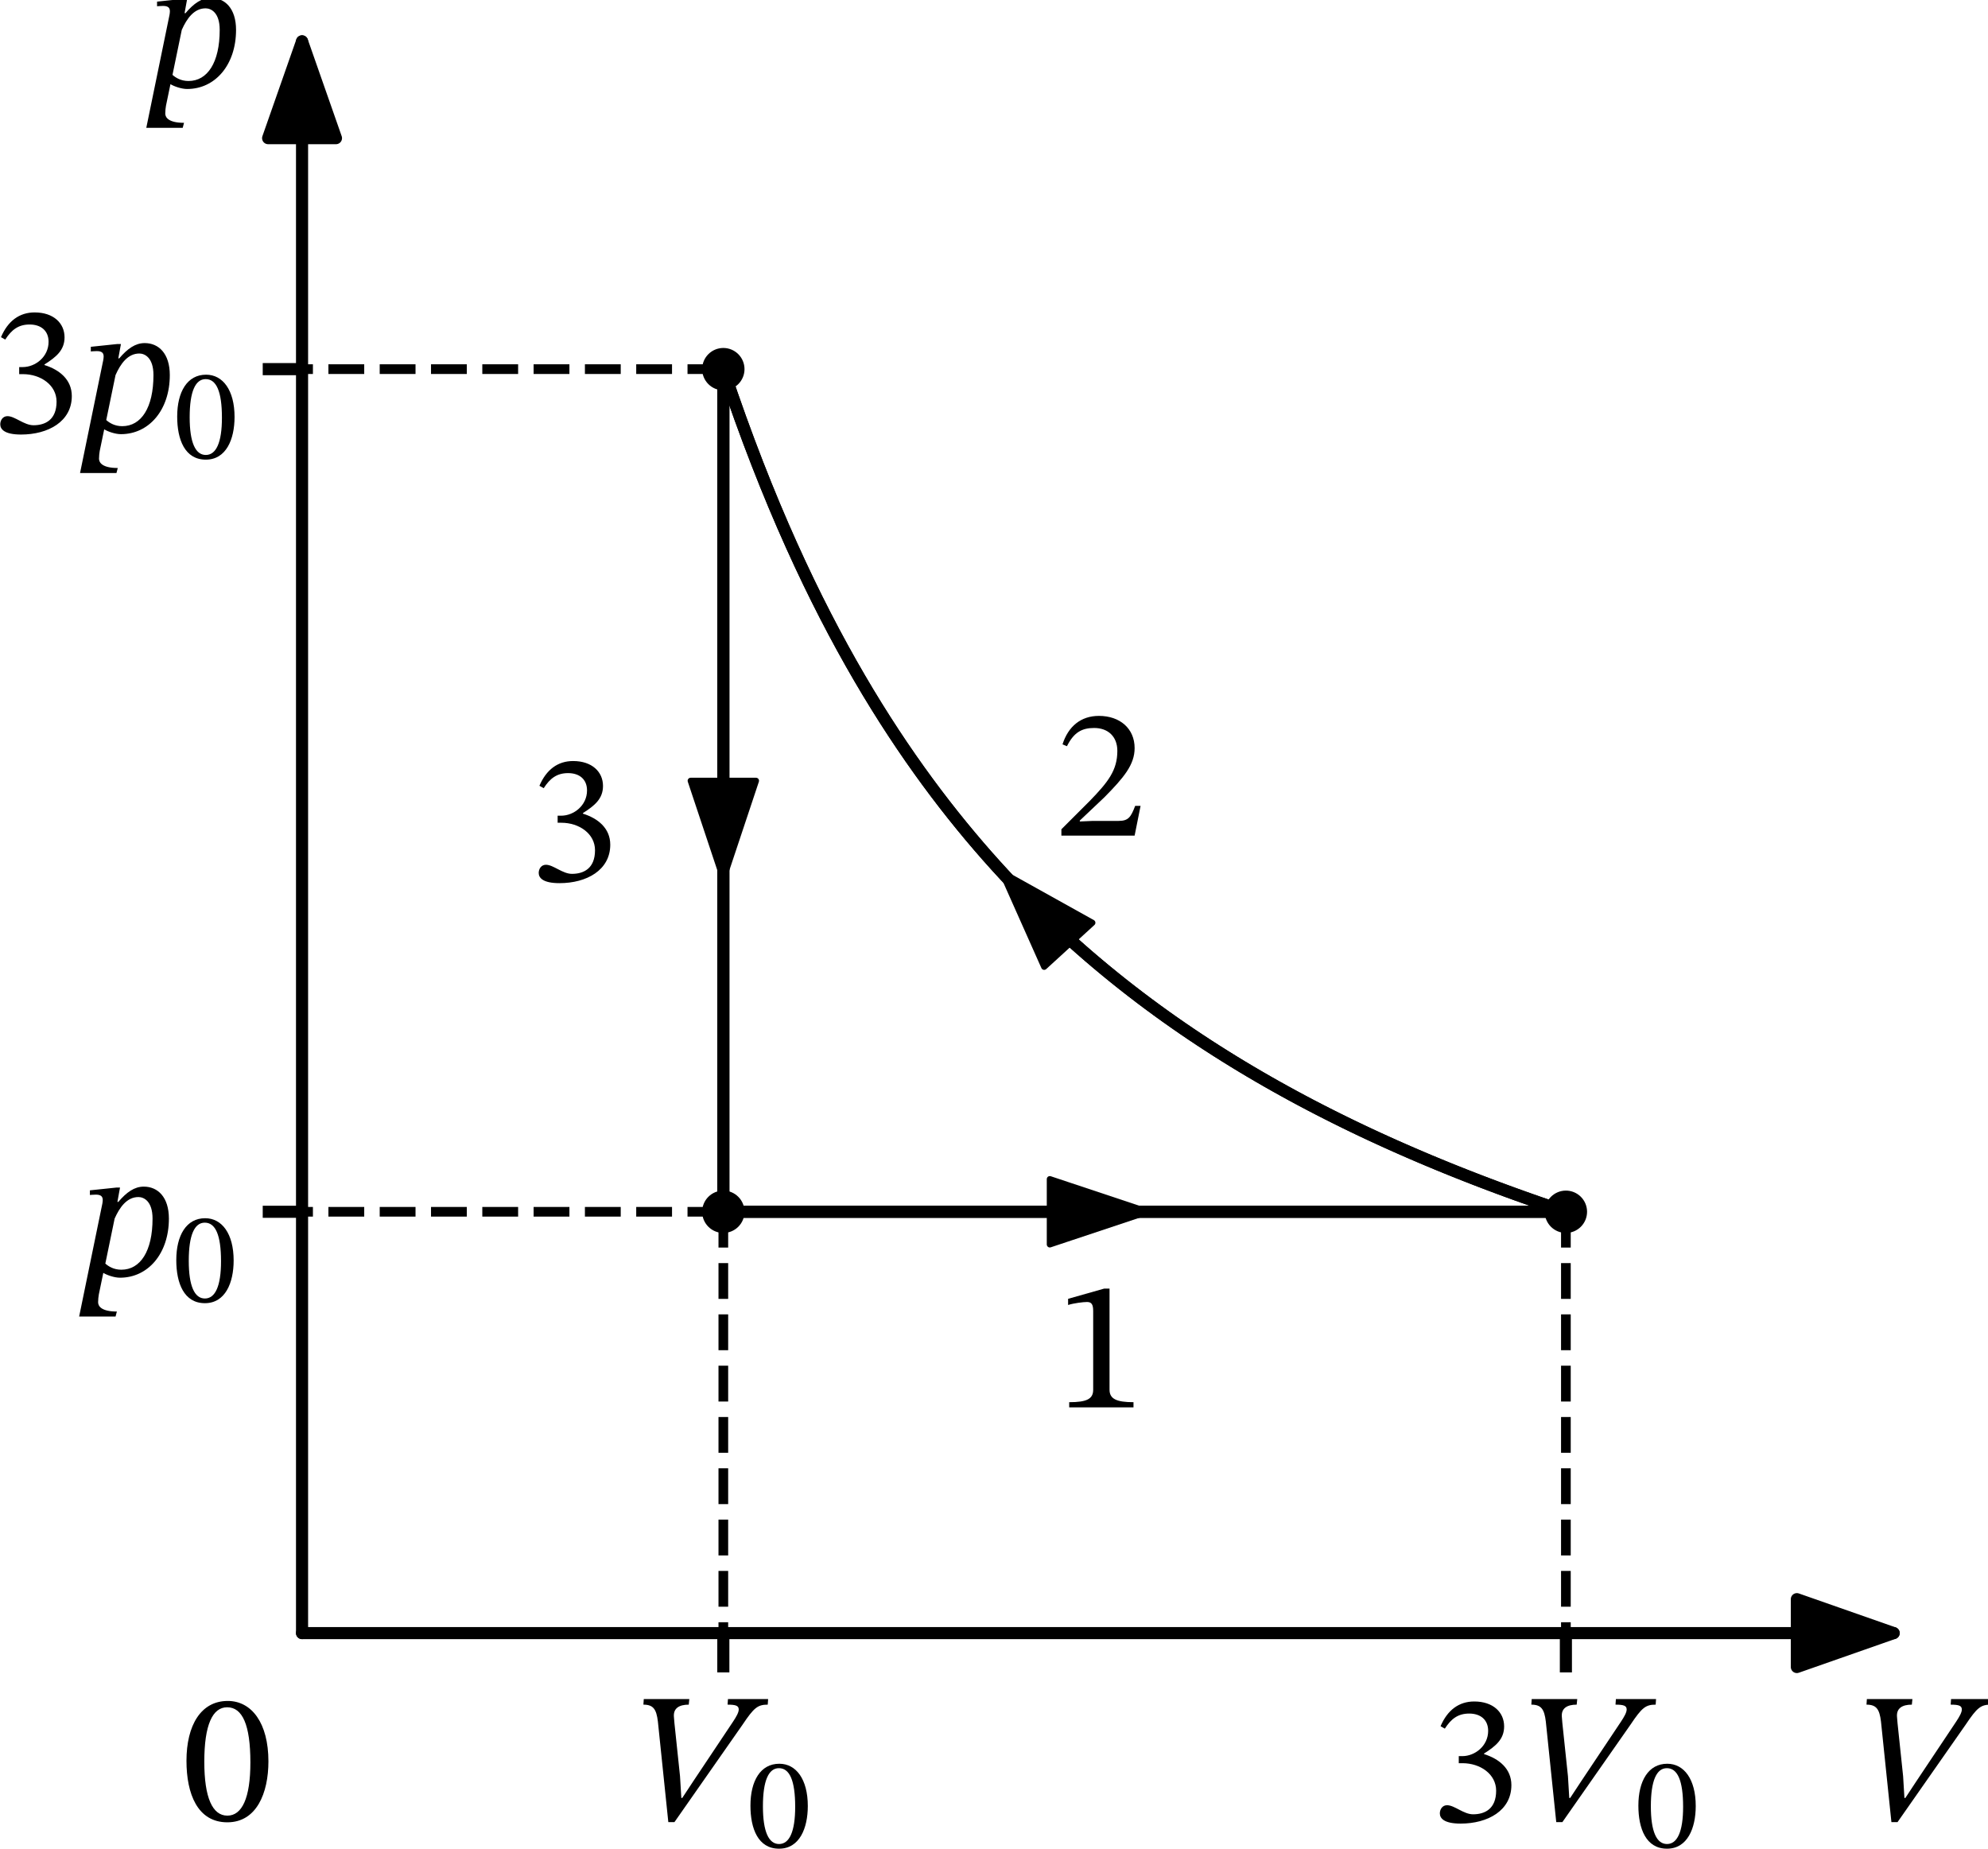 <?xml version="1.0" encoding="UTF-8" standalone="no"?>
<svg
   width="328.612pt"
   height="305.553pt"
   viewBox="0 0 328.612 305.553"
   version="1.1"
   id="svg41"
   sodipodi:docname="600t.svg"
   xmlns:inkscape="http://www.inkscape.org/namespaces/inkscape"
   xmlns:sodipodi="http://sodipodi.sourceforge.net/DTD/sodipodi-0.dtd"
   xmlns:xlink="http://www.w3.org/1999/xlink"
   xmlns="http://www.w3.org/2000/svg"
   xmlns:svg="http://www.w3.org/2000/svg"
   xmlns:rdf="http://www.w3.org/1999/02/22-rdf-syntax-ns#"
   xmlns:cc="http://creativecommons.org/ns#"
   xmlns:dc="http://purl.org/dc/elements/1.1/">
  <sodipodi:namedview
     id="namedview41"
     pagecolor="#ffffff"
     bordercolor="#000000"
     borderopacity="0.25"
     inkscape:showpageshadow="2"
     inkscape:pageopacity="0.0"
     inkscape:pagecheckerboard="0"
     inkscape:deskcolor="#d1d1d1"
     inkscape:document-units="pt" />
  <defs
     id="defs1">
    <style
       type="text/css"
       id="style1">*{stroke-linejoin: round; stroke-linecap: butt}</style>
  </defs>
  <g
     id="figure_1"
     transform="translate(-8.972,-13.978)">
    <g
       id="axes_1">
      <g
         id="matplotlib.axis_1">
        <g
           id="xtick_1">
          <g
             id="line2d_1">
            <defs
               id="defs2">
              <path
                 id="m1df1720abf"
                 d="M 0,0 V 6.5"
                 style="stroke:#000000;stroke-width:2" />
            </defs>
            <g
               id="g2">
              <use
                 xlink:href="#m1df1720abf"
                 x="128.537"
                 y="283.901"
                 style="stroke:#000000;stroke-width:2"
                 id="use2" />
            </g>
          </g>
          <g
             id="text_1">
            <!-- $V_0$ -->
            <g
               transform="matrix(0.3,0,0,-0.3,113.237,315.079)"
               id="g4">
              <defs
                 id="defs3">
                <path
                   id="STIXTwoText-Italic-56"
                   d="m 1504,-32 2349,3360 c 390,582 518,685 864,685 l 13,192 H 3347 l -13,-192 c 288,0 384,-39 384,-167 0,-102 -83,-249 -198,-422 L 2144,1363 1773,800 h -32 l -45,749 -192,1824 c 0,45 -19,185 -19,230 -19,288 185,410 512,410 l 19,192 H 448 l -13,-192 c 339,0 448,-154 499,-583 L 1293,-32 Z"
                   transform="scale(0.016)" />
                <path
                   id="STIXTwoText-Regular-30"
                   d="m 1581,-70 c 1005,0 1414,1004 1414,2099 0,1318 -576,2080 -1401,2080 C 666,4109 173,3264 173,2048 173,915 550,-70 1581,-70 Z m 0,230 c -512,0 -794,614 -794,1856 0,1267 282,1875 787,1875 525,0 800,-601 800,-1901 C 2374,762 2086,160 1581,160 Z"
                   transform="scale(0.016)" />
              </defs>
              <use
                 xlink:href="#STIXTwoText-Italic-56"
                 transform="translate(0,0.297)"
                 id="use3" />
              <use
                 xlink:href="#STIXTwoText-Regular-30"
                 transform="matrix(0.7,0,0,0.7,64,-14.075)"
                 id="use4" />
            </g>
          </g>
        </g>
        <g
           id="xtick_2">
          <g
             id="line2d_2">
            <g
               id="g5">
              <use
                 xlink:href="#m1df1720abf"
                 x="267.81"
                 y="283.901"
                 style="stroke:#000000;stroke-width:2"
                 id="use5" />
            </g>
          </g>
          <g
             id="text_2">
            <!-- $3V_0$ -->
            <g
               transform="matrix(0.3,0,0,-0.3,245.16,315.079)"
               id="g8">
              <defs
                 id="defs5">
                <path
                   id="STIXTwoText-Regular-33"
                   d="m 1094,-83 c 935,0 1748,448 1748,1325 0,569 -429,908 -941,1068 v 20 c 403,256 691,492 691,934 0,486 -378,858 -1030,858 -525,0 -922,-295 -1159,-852 l 147,-83 c 218,339 455,519 839,519 397,0 653,-218 653,-596 0,-518 -455,-870 -890,-870 h -122 v -243 h 128 c 615,0 1159,-378 1159,-947 C 2317,422 1926,237 1523,237 1197,237 883,550 627,550 461,550 378,403 378,269 378,102 518,-83 1094,-83 Z"
                   transform="scale(0.016)" />
              </defs>
              <use
                 xlink:href="#STIXTwoText-Regular-33"
                 transform="translate(0,0.297)"
                 id="use6" />
              <use
                 xlink:href="#STIXTwoText-Italic-56"
                 transform="translate(49.5,0.297)"
                 id="use7" />
              <use
                 xlink:href="#STIXTwoText-Regular-30"
                 transform="matrix(0.7,0,0,0.7,113.5,-14.075)"
                 id="use8" />
            </g>
          </g>
        </g>
        <g
           id="xtick_3">
          <g
             id="line2d_3" />
          <g
             id="text_3">
            <!-- $V$ -->
            <g
               transform="matrix(0.3,0,0,-0.3,315.412,315.079)"
               id="g9">
              <use
                 xlink:href="#STIXTwoText-Italic-56"
                 transform="translate(0,0.297)"
                 id="use9" />
            </g>
          </g>
        </g>
        <g
           id="xtick_4">
          <g
             id="line2d_4" />
          <g
             id="text_4">
            <!-- $0$ -->
            <g
               transform="matrix(0.3,0,0,-0.3,38.965,315.079)"
               id="g10">
              <use
                 xlink:href="#STIXTwoText-Regular-30"
                 transform="translate(0,0.797)"
                 id="use10" />
            </g>
          </g>
        </g>
      </g>
      <g
         id="matplotlib.axis_2">
        <g
           id="ytick_1">
          <g
             id="line2d_5">
            <defs
               id="defs10">
              <path
                 id="m354f2270ae"
                 d="M 0,0 H -6.5"
                 style="stroke:#000000;stroke-width:2" />
            </defs>
            <g
               id="g11">
              <use
                 xlink:href="#m354f2270ae"
                 x="58.9"
                 y="214.264"
                 style="stroke:#000000;stroke-width:2"
                 id="use11" />
            </g>
          </g>
          <g
             id="text_5">
            <!-- $p_0$ -->
            <g
               transform="matrix(0.3,0,0,-0.3,21.9,224.853)"
               id="g13">
              <defs
                 id="defs11">
                <path
                   id="STIXTwoText-Italic-70"
                   d="m 1440,-70 c 966,0 1683,832 1683,2035 0,742 -384,1101 -864,1101 -320,0 -589,-186 -883,-532 v 7 h -26 l 90,493 h -122 l -915,-96 v -160 c 0,0 109,12 205,12 166,0 237,-57 237,-185 0,-45 -7,-83 -13,-122 L 32,-1408 h 1254 l 45,173 c -512,0 -646,173 -646,320 0,89 13,205 25,269 L 864,96 C 992,19 1242,-70 1440,-70 Z m -506,486 320,1549 c 173,390 423,742 820,742 179,0 486,-134 486,-742 C 2560,838 2138,205 1485,205 1222,205 1043,320 934,416 Z"
                   transform="scale(0.016)" />
              </defs>
              <use
                 xlink:href="#STIXTwoText-Italic-70"
                 transform="translate(0,0.094)"
                 id="use12" />
              <use
                 xlink:href="#STIXTwoText-Regular-30"
                 transform="matrix(0.7,0,0,0.7,52.1,-14.278)"
                 id="use13" />
            </g>
          </g>
        </g>
        <g
           id="ytick_2">
          <g
             id="line2d_6">
            <g
               id="g14">
              <use
                 xlink:href="#m354f2270ae"
                 x="58.9"
                 y="74.991"
                 style="stroke:#000000;stroke-width:2"
                 id="use14" />
            </g>
          </g>
          <g
             id="text_6">
            <!-- $3p_0$ -->
            <g
               transform="matrix(0.3,0,0,-0.3,7.2,85.58)"
               id="g17">
              <use
                 xlink:href="#STIXTwoText-Regular-33"
                 transform="translate(0,0.594)"
                 id="use15" />
              <use
                 xlink:href="#STIXTwoText-Italic-70"
                 transform="translate(49.5,0.594)"
                 id="use16" />
              <use
                 xlink:href="#STIXTwoText-Regular-30"
                 transform="matrix(0.7,0,0,0.7,101.6,-13.778)"
                 id="use17" />
            </g>
          </g>
        </g>
        <g
           id="ytick_3">
          <g
             id="line2d_7" />
          <g
             id="text_7">
            <!-- $p$ -->
            <g
               transform="matrix(0.3,0,0,-0.3,33,28.378)"
               id="g18">
              <use
                 xlink:href="#STIXTwoText-Italic-70"
                 transform="translate(0,0.094)"
                 id="use18" />
            </g>
          </g>
        </g>
      </g>
      <g
         id="line2d_8">
        <path
           d="m 128.537,214.264 h 1.407 1.407 1.407 1.407 1.407 1.407 1.407 1.407 1.407 1.407 1.407 1.407 1.407 1.407 1.407 1.407 1.407 1.407 1.407 1.407 1.407 1.407 1.407 1.407 1.407 1.407 1.407 1.407 1.407 1.407 1.407 1.407 1.407 1.407 1.407 1.407 1.407 1.407 1.407 1.407 1.407 1.407 1.407 1.407 1.407 1.407 1.407 1.407 1.407 1.407 1.407 1.407 1.407 1.407 1.407 1.407 1.407 1.407 1.407 1.407 1.407 1.407 1.407 1.407 1.407 1.407 1.407 1.407 1.407 1.407 1.407 1.407 1.407 1.407 1.407 1.407 1.407 1.407 1.407 1.407 1.407 1.407 1.407 1.407 1.407 1.407 1.407 1.407 1.407 1.407 1.407 1.407 1.407 1.407 1.407 1.407 1.407 1.407 1.407"
           clip-path="url(#pda2a2da71b)"
           style="fill:none;stroke:#000000;stroke-width:2;stroke-linecap:square"
           id="path18" />
      </g>
      <g
         id="line2d_9">
        <path
           d="m 128.537,214.264 h 1.407 1.407 1.407 1.407 1.407 1.407 1.407 1.407 1.407 1.407 1.407 1.407 1.407 1.407 1.407 1.407 1.407 1.407 1.407 1.407 1.407 1.407 1.407 1.407 1.407 1.407 1.407 1.407 1.407 1.407 1.407 1.407 1.407 1.407 1.407 1.407 1.407 1.407 1.407 1.407 1.407 1.407 1.407 1.407 1.407 1.407 1.407 1.407 1.407 1.407 1.407 1.407 1.407 1.407 1.407 1.407 1.407 1.407 1.407 1.407 1.407 1.407 1.407 1.407 1.407 1.407 1.407 1.407 1.407 1.407 1.407 1.407 1.407 1.407 1.407 1.407 1.407 1.407 1.407 1.407 1.407 1.407 1.407 1.407 1.407 1.407 1.407 1.407 1.407 1.407 1.407 1.407 1.407 1.407 1.407 1.407 1.407 1.407 1.407"
           clip-path="url(#pda2a2da71b)"
           style="fill:none;stroke:#000000;stroke-width:2;stroke-linecap:square"
           id="path19" />
      </g>
      <g
         id="line2d_10">
        <path
           d="M 267.81,214.264"
           clip-path="url(#pda2a2da71b)"
           style="fill:none;stroke:#000000;stroke-width:1.5;stroke-linecap:square"
           id="path20" />
        <defs
           id="defs20">
          <path
             id="m4e5f0eff7f"
             d="M 0,3 C 0.796,3 1.559,2.684 2.121,2.121 2.684,1.559 3,0.796 3,0 3,-0.796 2.684,-1.559 2.121,-2.121 1.559,-2.684 0.796,-3 0,-3 -0.796,-3 -1.559,-2.684 -2.121,-2.121 -2.684,-1.559 -3,-0.796 -3,0 -3,0.796 -2.684,1.559 -2.121,2.121 -1.559,2.684 -0.796,3 0,3 Z"
             style="stroke:#000000" />
        </defs>
        <g
           clip-path="url(#pda2a2da71b)"
           id="g20">
          <use
             xlink:href="#m4e5f0eff7f"
             x="267.81"
             y="214.264"
             style="stroke:#000000"
             id="use20" />
        </g>
      </g>
      <g
         id="line2d_11">
        <path
           d="m 128.537,214.264 v 69.637"
           clip-path="url(#pda2a2da71b)"
           style="fill:none;stroke:#000000;stroke-width:1.6;stroke-dasharray:5.92, 2.56;stroke-dashoffset:0"
           id="path21" />
      </g>
      <g
         id="line2d_12">
        <path
           d="m 267.81,214.264 v 69.637"
           clip-path="url(#pda2a2da71b)"
           style="fill:none;stroke:#000000;stroke-width:1.6;stroke-dasharray:5.92, 2.56;stroke-dashoffset:0"
           id="path22" />
      </g>
      <g
         id="line2d_13">
        <path
           d="m 267.81,214.264 -1.407,-0.472 -1.407,-0.479 -1.407,-0.485 -1.407,-0.492 -1.407,-0.499 -1.407,-0.506 -1.407,-0.513 -1.407,-0.52 -1.407,-0.528 -1.407,-0.535 -1.407,-0.543 -1.407,-0.551 -1.407,-0.559 -1.407,-0.567 -1.407,-0.576 -1.407,-0.585 -1.407,-0.594 -1.407,-0.603 -1.407,-0.612 -1.407,-0.621 -1.407,-0.631 -1.407,-0.641 -1.407,-0.651 -1.407,-0.662 -1.407,-0.673 -1.407,-0.684 -1.407,-0.695 -1.407,-0.706 -1.407,-0.718 -1.407,-0.73 -1.407,-0.743 -1.407,-0.755 -1.407,-0.769 -1.407,-0.782 -1.407,-0.796 -1.407,-0.81 -1.407,-0.824 -1.407,-0.839 -1.407,-0.855 -1.407,-0.87 -1.407,-0.887 -1.407,-0.903 -1.407,-0.92 -1.407,-0.938 -1.407,-0.956 -1.407,-0.975 -1.407,-0.994 -1.407,-1.014 -1.407,-1.034 -1.407,-1.055 -1.407,-1.077 -1.407,-1.099 -1.407,-1.122 -1.407,-1.146 -1.407,-1.17 -1.407,-1.196 -1.407,-1.222 -1.407,-1.249 -1.407,-1.277 -1.407,-1.306 -1.407,-1.335 -1.407,-1.366 -1.407,-1.398 -1.407,-1.431 -1.407,-1.466 -1.407,-1.501 -1.407,-1.538 -1.407,-1.576 -1.407,-1.616 -1.407,-1.657 -1.407,-1.7 -1.407,-1.744 -1.407,-1.79 -1.407,-1.839 -1.407,-1.889 -1.407,-1.941 -1.407,-1.995 -1.407,-2.051 -1.407,-2.111 -1.407,-2.172 -1.407,-2.237 -1.407,-2.304 -1.407,-2.374 -1.407,-2.448 -1.407,-2.525 -1.407,-2.606 -1.407,-2.69 -1.407,-2.779 -1.407,-2.873 -1.407,-2.971 -1.407,-3.074 -1.407,-3.183 -1.407,-3.298 -1.407,-3.419 -1.407,-3.547 -1.407,-3.682 -1.407,-3.825 -1.407,-3.976 -1.407,-4.137"
           clip-path="url(#pda2a2da71b)"
           style="fill:none;stroke:#000000;stroke-width:2;stroke-linecap:square"
           id="path23" />
      </g>
      <g
         id="line2d_14">
        <path
           d="m 267.81,214.264 -1.407,-0.472 -1.407,-0.479 -1.407,-0.485 -1.407,-0.492 -1.407,-0.499 -1.407,-0.506 -1.407,-0.513 -1.407,-0.52 -1.407,-0.528 -1.407,-0.535 -1.407,-0.543 -1.407,-0.551 -1.407,-0.559 -1.407,-0.567 -1.407,-0.576 -1.407,-0.585 -1.407,-0.594 -1.407,-0.603 -1.407,-0.612 -1.407,-0.621 -1.407,-0.631 -1.407,-0.641 -1.407,-0.651 -1.407,-0.662 -1.407,-0.673 -1.407,-0.684 -1.407,-0.695 -1.407,-0.706 -1.407,-0.718 -1.407,-0.73 -1.407,-0.743 -1.407,-0.755 -1.407,-0.769 -1.407,-0.782 -1.407,-0.796 -1.407,-0.81 -1.407,-0.824 -1.407,-0.839 -1.407,-0.855 -1.407,-0.87 -1.407,-0.887 -1.407,-0.903 -1.407,-0.92 -1.407,-0.938 -1.407,-0.956 -1.407,-0.975 -1.407,-0.994 -1.407,-1.014 -1.407,-1.034 -1.407,-1.055 -1.407,-1.077 -1.407,-1.099 -1.407,-1.122 -1.407,-1.146 -1.407,-1.17 -1.407,-1.196 -1.407,-1.222 -1.407,-1.249 -1.407,-1.277 -1.407,-1.306 -1.407,-1.335 -1.407,-1.366 -1.407,-1.398 -1.407,-1.431 -1.407,-1.466 -1.407,-1.501 -1.407,-1.538 -1.407,-1.576 -1.407,-1.616 -1.407,-1.657 -1.407,-1.7 -1.407,-1.744 -1.407,-1.79 -1.407,-1.839 -1.407,-1.889 -1.407,-1.941 -1.407,-1.995 -1.407,-2.051 -1.407,-2.111 -1.407,-2.172 -1.407,-2.237 -1.407,-2.304 -1.407,-2.374 -1.407,-2.448 -1.407,-2.525 -1.407,-2.606 -1.407,-2.69 -1.407,-2.779 -1.407,-2.873 -1.407,-2.971 -1.407,-3.074 -1.407,-3.183 -1.407,-3.298 -1.407,-3.419 -1.407,-3.547 -1.407,-3.682 -1.407,-3.825 -1.407,-3.976 -1.407,-4.137"
           clip-path="url(#pda2a2da71b)"
           style="fill:none;stroke:#000000;stroke-width:2;stroke-linecap:square"
           id="path24" />
      </g>
      <g
         id="line2d_15">
        <path
           d="M 128.537,74.991"
           clip-path="url(#pda2a2da71b)"
           style="fill:none;stroke:#000000;stroke-width:1.5;stroke-linecap:square"
           id="path25" />
        <g
           clip-path="url(#pda2a2da71b)"
           id="g25">
          <use
             xlink:href="#m4e5f0eff7f"
             x="128.537"
             y="74.991"
             style="stroke:#000000"
             id="use25" />
        </g>
      </g>
      <g
         id="line2d_16">
        <path
           d="m 128.537,74.991 v 1.407 1.407 1.407 1.407 1.407 1.407 1.407 1.407 1.407 1.407 1.407 1.407 1.407 1.407 1.407 1.407 1.407 1.407 1.407 1.407 1.407 1.407 1.407 1.407 1.407 1.407 1.407 1.407 1.407 1.407 1.407 1.407 1.407 1.407 1.407 1.407 1.407 1.407 1.407 1.407 1.407 1.407 1.407 1.407 1.407 1.407 1.407 1.407 1.407 1.407 1.407 1.407 1.407 1.407 1.407 1.407 1.407 1.407 1.407 1.407 1.407 1.407 1.407 1.407 1.407 1.407 1.407 1.407 1.407 1.407 1.407 1.407 1.407 1.407 1.407 1.407 1.407 1.407 1.407 1.407 1.407 1.407 1.407 1.407 1.407 1.407 1.407 1.407 1.407 1.407 1.407 1.407 1.407 1.407 1.407 1.407 1.407 1.407 1.407"
           clip-path="url(#pda2a2da71b)"
           style="fill:none;stroke:#000000;stroke-width:2;stroke-linecap:square"
           id="path26" />
      </g>
      <g
         id="line2d_17">
        <path
           d="m 128.537,74.991 v 1.407 1.407 1.407 1.407 1.407 1.407 1.407 1.407 1.407 1.407 1.407 1.407 1.407 1.407 1.407 1.407 1.407 1.407 1.407 1.407 1.407 1.407 1.407 1.407 1.407 1.407 1.407 1.407 1.407 1.407 1.407 1.407 1.407 1.407 1.407 1.407 1.407 1.407 1.407 1.407 1.407 1.407 1.407 1.407 1.407 1.407 1.407 1.407 1.407 1.407 1.407 1.407 1.407 1.407 1.407 1.407 1.407 1.407 1.407 1.407 1.407 1.407 1.407 1.407 1.407 1.407 1.407 1.407 1.407 1.407 1.407 1.407 1.407 1.407 1.407 1.407 1.407 1.407 1.407 1.407 1.407 1.407 1.407 1.407 1.407 1.407 1.407 1.407 1.407 1.407 1.407 1.407 1.407 1.407 1.407 1.407 1.407 1.407 1.407"
           clip-path="url(#pda2a2da71b)"
           style="fill:none;stroke:#000000;stroke-width:2;stroke-linecap:square"
           id="path27" />
      </g>
      <g
         id="line2d_18">
        <path
           d="M 128.537,214.264"
           clip-path="url(#pda2a2da71b)"
           style="fill:none;stroke:#000000;stroke-width:1.5;stroke-linecap:square"
           id="path28" />
        <g
           clip-path="url(#pda2a2da71b)"
           id="g28">
          <use
             xlink:href="#m4e5f0eff7f"
             x="128.537"
             y="214.264"
             style="stroke:#000000"
             id="use28" />
        </g>
      </g>
      <g
         id="line2d_19">
        <path
           d="M 128.537,74.991 H 58.9"
           clip-path="url(#pda2a2da71b)"
           style="fill:none;stroke:#000000;stroke-width:1.6;stroke-dasharray:5.92, 2.56;stroke-dashoffset:0"
           id="path29" />
      </g>
      <g
         id="line2d_20">
        <path
           d="M 128.537,214.264 H 58.9"
           clip-path="url(#pda2a2da71b)"
           style="fill:none;stroke:#000000;stroke-width:1.6;stroke-dasharray:5.92, 2.56;stroke-dashoffset:0"
           id="path30" />
      </g>
      <g
         id="patch_3">
        <path
           d="m 198.877,214.264 q 0.703,0 -0.174,0"
           clip-path="url(#pda2a2da71b)"
           style="fill:none;stroke:#000000;stroke-linecap:round"
           id="path31" />
        <path
           d="m 182.503,208.864 16.2,5.4 -16.2,5.4 z"
           clip-path="url(#pda2a2da71b)"
           style="stroke:#000000;stroke-linecap:round"
           id="path32" />
      </g>
      <g
         id="patch_4">
        <path
           d="m 173.612,157.08 q -0.029,-0.032 1.009,1.104"
           clip-path="url(#pda2a2da71b)"
           style="fill:none;stroke:#000000;stroke-linecap:round"
           id="path33" />
        <path
           d="m 181.571,173.782 -6.949,-15.598 14.919,8.309 z"
           clip-path="url(#pda2a2da71b)"
           style="stroke:#000000;stroke-linecap:round"
           id="path34" />
      </g>
      <g
         id="patch_5">
        <path
           d="m 128.537,159.399 q 0,0.703 0,-0.174"
           clip-path="url(#pda2a2da71b)"
           style="fill:none;stroke:#000000;stroke-linecap:round"
           id="path35" />
        <path
           d="m 133.937,143.025 -5.4,16.2 -5.4,-16.2 z"
           clip-path="url(#pda2a2da71b)"
           style="stroke:#000000;stroke-linecap:round"
           id="path36" />
      </g>
      <g
         id="text_8">
        <!-- 1 -->
        <g
           transform="matrix(0.3,0,0,-0.3,183.251,246.596)"
           id="g36">
          <defs
             id="defs36">
            <path
               id="STIXTwoText-Regular-31"
               d="m 2726,0 v 179 c -588,0 -825,115 -825,429 V 4090 H 1715 L 474,3738 v -212 c 198,64 524,103 652,103 160,0 212,-90 212,-314 V 608 C 1338,288 1114,179 512,179 V 0 Z"
               transform="scale(0.016)" />
          </defs>
          <use
             xlink:href="#STIXTwoText-Regular-31"
             id="use36" />
        </g>
      </g>
      <g
         id="text_9">
        <!-- 2 -->
        <g
           transform="matrix(0.3,0,0,-0.3,183.251,152.089)"
           id="g37">
          <defs
             id="defs37">
            <path
               id="STIXTwoText-Regular-32"
               d="m 2765,0 205,1024 H 2784 C 2637,640 2554,506 2214,506 H 1325 L 877,486 v 32 l 845,800 c 678,685 1043,1127 1043,1696 0,672 -506,1108 -1229,1108 -621,0 -1056,-359 -1254,-980 l 153,-64 c 237,480 519,628 935,628 492,0 800,-308 800,-788 0,-672 -320,-1075 -954,-1728 L 243,218 V 0 Z"
               transform="scale(0.016)" />
          </defs>
          <use
             xlink:href="#STIXTwoText-Regular-32"
             id="use37" />
        </g>
      </g>
      <g
         id="text_10">
        <!-- 3 -->
        <g
           transform="matrix(0.3,0,0,-0.3,96.205,159.55)"
           id="g38">
          <use
             xlink:href="#STIXTwoText-Regular-33"
             id="use38" />
        </g>
      </g>
      <g
         id="patch_6">
        <path
           d="m 58.9,283.901 q 133.056,0 263.089,0"
           style="fill:none;stroke:#000000;stroke-width:2;stroke-linecap:round"
           id="path38" />
        <path
           d="m 305.989,278.294 16,5.607 -16,5.607 z"
           style="stroke:#000000;stroke-width:2;stroke-linecap:round"
           id="path39" />
      </g>
      <g
         id="patch_7">
        <path
           d="m 58.9,283.901 q 0,-133.056 0,-263.089"
           style="fill:none;stroke:#000000;stroke-width:2;stroke-linecap:round"
           id="path40" />
        <path
           d="m 53.293,36.813 5.607,-16 5.607,16 z"
           style="stroke:#000000;stroke-width:2;stroke-linecap:round"
           id="path41" />
      </g>
    </g>
  </g>
  <defs
     id="defs41">
    <clipPath
       id="pda2a2da71b">
      <rect
         x="46.465"
         y="17.789"
         width="278.547"
         height="266.112"
         id="rect41" />
    </clipPath>
  </defs>
</svg>
